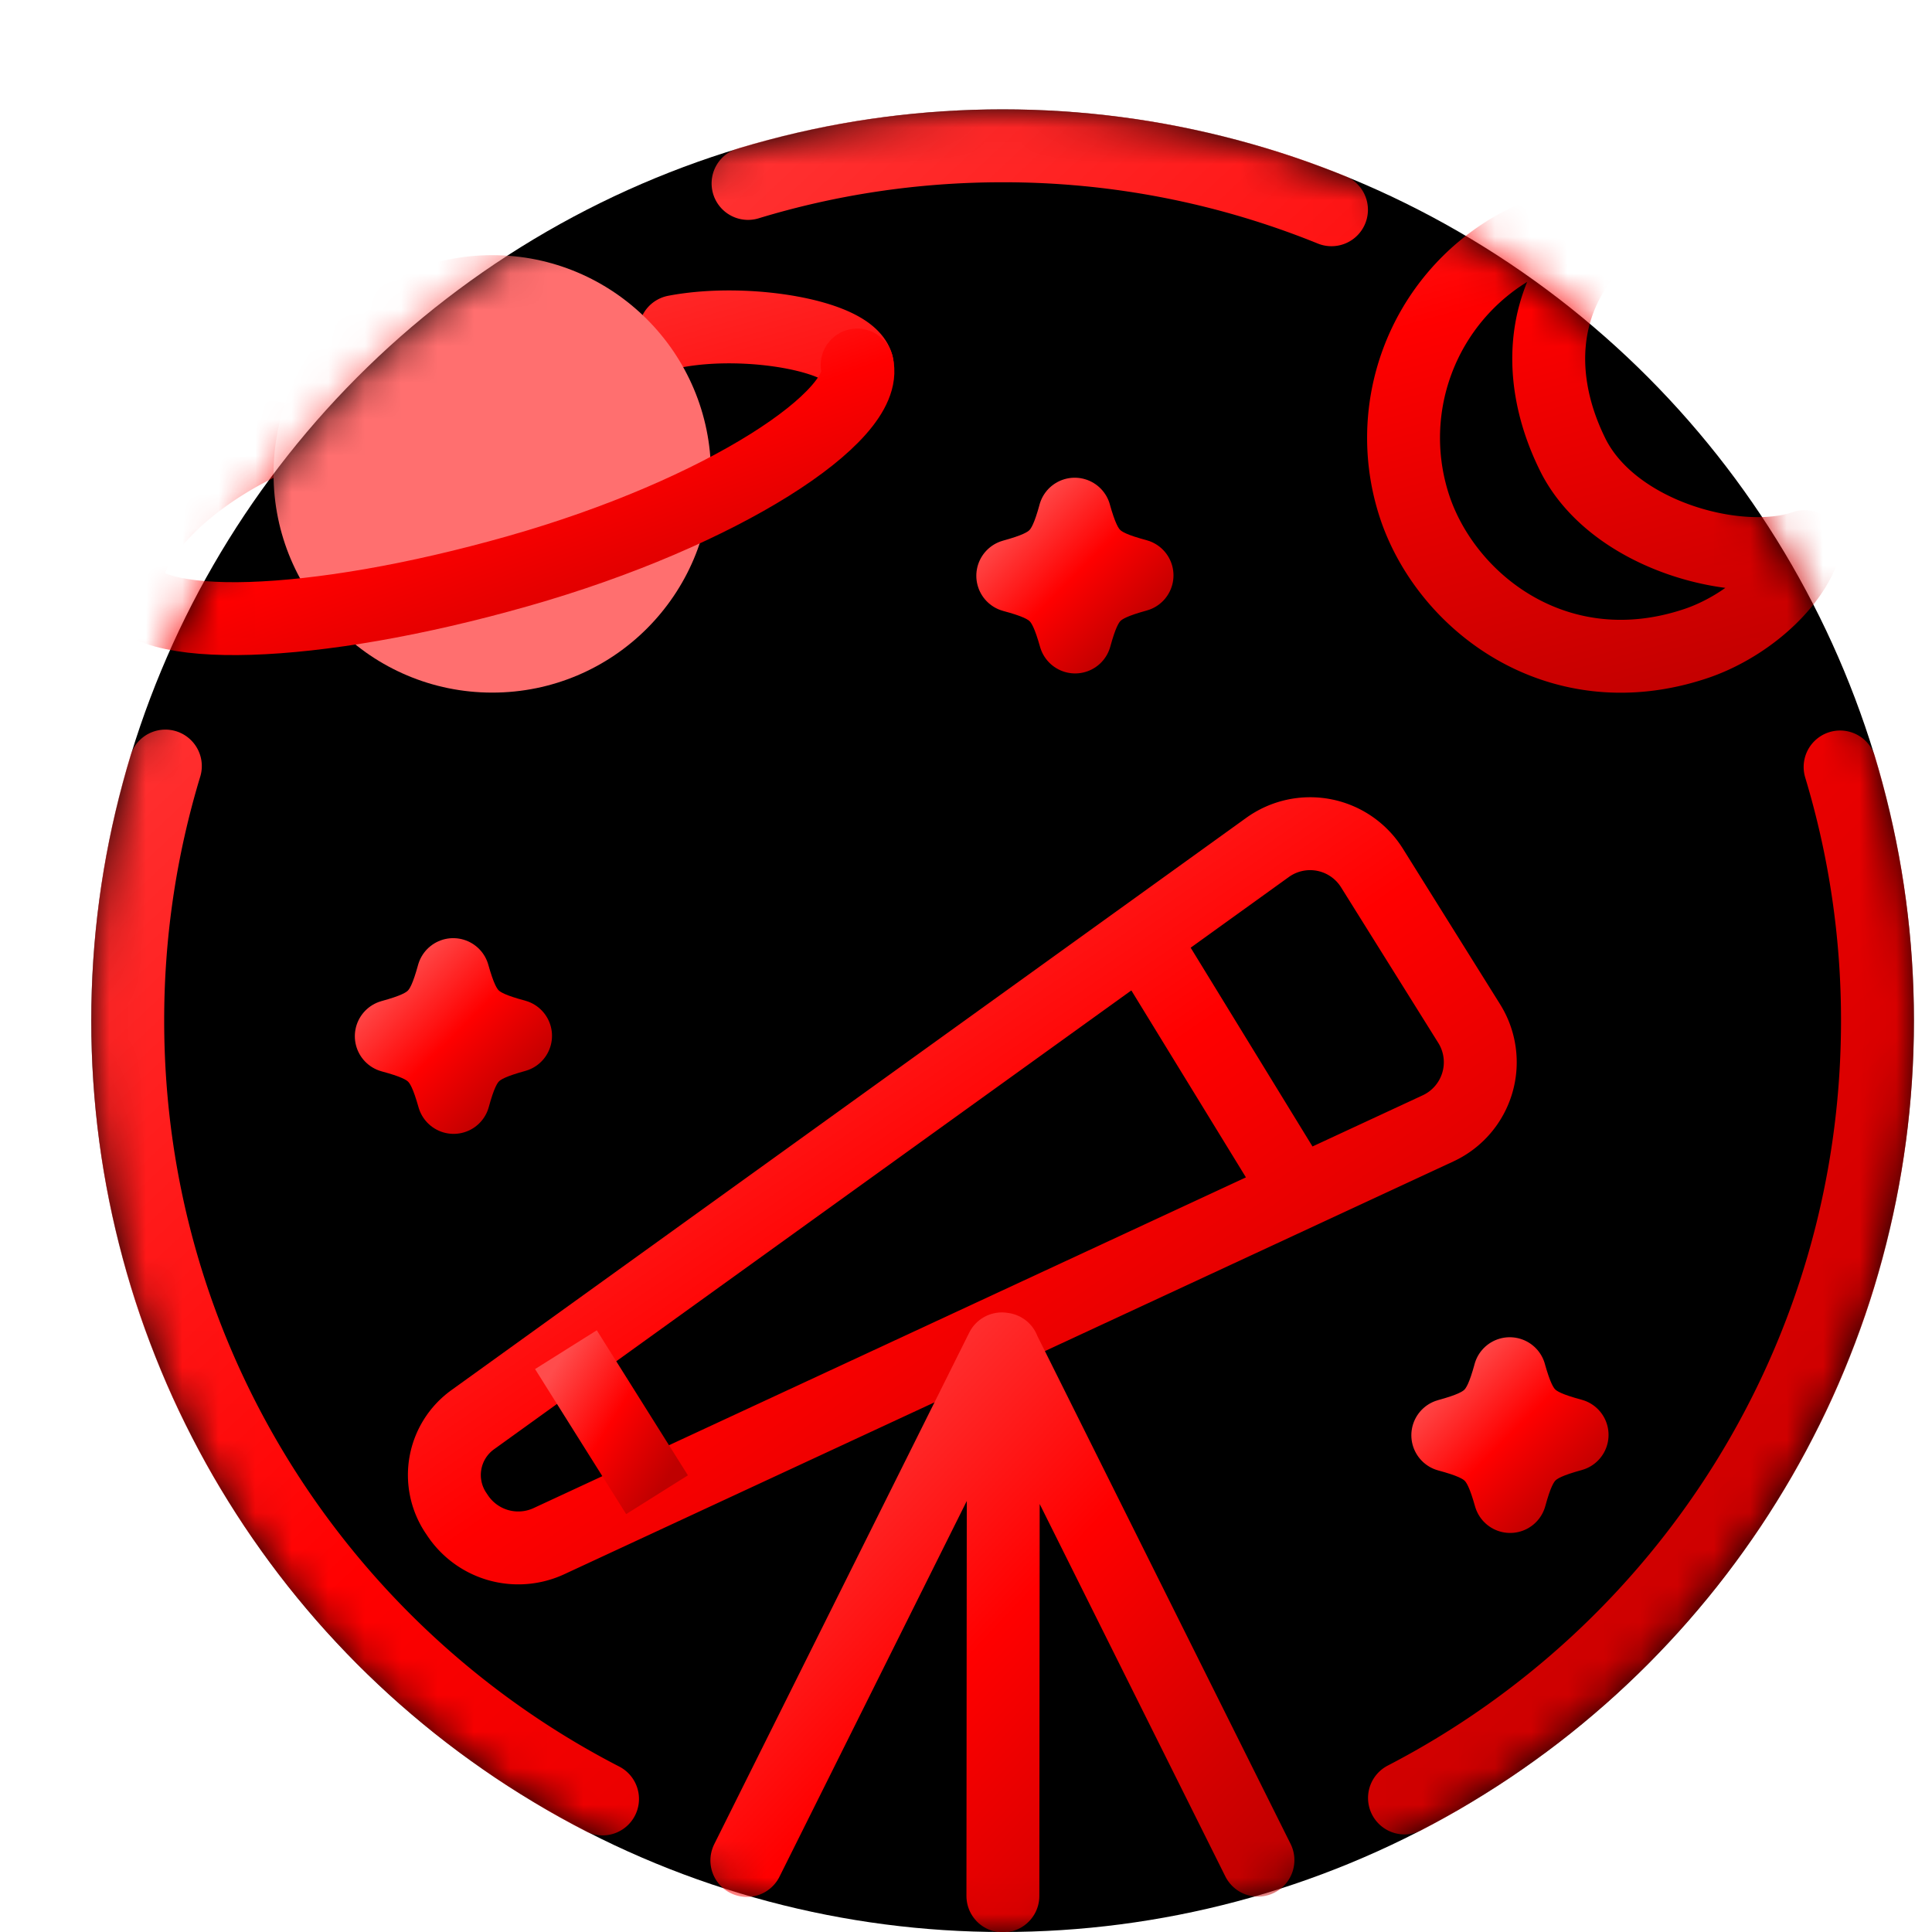 <svg xmlns="http://www.w3.org/2000/svg" viewBox="0.992 -0 52.008 53" height="48" width="48">
    <defs>
      <mask id="mask">
        <circle class="gauge-base" r="25" cx="28" cy="28" fill="white"/>
      </mask>
  <!--Define a gradient for the lines with more shades of red-->
      <linearGradient id="redGradient" x1="0%" y1="0%" x2="100%" y2="100%">
        <stop offset="0%" style="stop-color:#FF4C4C; stop-opacity:1"/>
        <stop offset="50%" style="stop-color:#FF0000; stop-opacity:1"/>
        <stop offset="100%" style="stop-color:#BF0000; stop-opacity:1"/>
      </linearGradient>
    </defs>
    <svg xmlns="http://www.w3.org/2000/svg" class="gauge info">
      <circle class="gauge-base" r="25" cx="28" cy="28"/>
    </svg>
    <svg xmlns="http://www.w3.org/2000/svg" mask="url(#mask)">
      <g transform="translate(3 4)" fill="none" fill-rule="evenodd">
        <path d="M10 37.5l.049.073a2 2 0 002.506.705l24.391-11.324a2 2 0 00.854-2.874l-2.668-4.27a2 2 0 00-2.865-.562L10.463 34.947A1.869 1.869 0 0010 37.5zM33.028 28.592l-4.033-6.58" stroke="url(#redGradient)" stroke-width="2" stroke-linecap="round" stroke-linejoin="round"/>
        <path stroke="url(#redGradient)" stroke-width="2" stroke-linejoin="round" d="M15.52 37.004l-2.499-3.979"/>
        <path stroke="url(#redGradient)" stroke-width="2" stroke-linecap="round" stroke-linejoin="round" d="M25.008 48.011l.013-15.002M17.984 47.038l6.996-14.035M32.005 47.029l-6.987-14.016"/>
        <path d="M2.032 17.015A23.999 23.999 0 001 24c0 9.3 5.29 17.365 13.025 21.35m22-.027C43.734 41.33 49 33.28 49 24a24 24 0 00-1.025-6.96M34.022 1.754A23.932 23.932 0 0025 0c-2.429 0-4.774.36-6.983 1.032" stroke="url(#redGradient)" stroke-width="2" stroke-linecap="round" stroke-linejoin="round"/>
        <path d="M40.64 8.472c-1.102-2.224-.935-4.764 1.382-6.465-.922-.087-2.209.326-3.004.784a6.024 6.024 0 00-2.674 7.229c.94 2.618 3.982 4.864 7.66 3.64 1.292-.429 2.615-1.508 2.996-2.665-1.8.625-5.258-.3-6.36-2.523zM21.013 6.015c-.22-.802-3.018-1.295-4.998-.919M4.998 8.006C2.25 9.22.808 11.146 1.011 12.009" stroke="url(#redGradient)" stroke-width="2" stroke-linecap="round" stroke-linejoin="round"/>
        <circle fill="#FF6F6F" cx="11" cy="9" r="6"/>
        <path d="M.994 12.022c.351 1.38 5.069 1.25 10.713-.355 5.644-1.603 9.654-4.273 9.303-5.653" stroke="url(#redGradient)" stroke-width="2" stroke-linecap="round" stroke-linejoin="round"/>
        <path d="M26.978 10.105c.318 1.123.573 1.373 1.71 1.679-1.135.314-1.388.566-1.698 1.69-.318-1.122-.573-1.373-1.711-1.679 1.135-.314 1.39-.566 1.7-1.69" fill="#FF6F6F"/>
        <path d="M26.978 10.105c.318 1.123.573 1.373 1.71 1.679-1.135.314-1.388.566-1.698 1.69-.318-1.122-.573-1.373-1.711-1.679 1.135-.314 1.39-.566 1.7-1.69z" stroke="url(#redGradient)" stroke-width="2" stroke-linecap="round" stroke-linejoin="round"/>
        <path d="M9.929 22.737c.317 1.121.573 1.372 1.71 1.678-1.135.314-1.389.566-1.699 1.69-.318-1.121-.573-1.372-1.71-1.679 1.134-.313 1.389-.566 1.699-1.69" fill="#FF6F6F"/>
        <path d="M9.929 22.737c.317 1.121.573 1.372 1.71 1.678-1.135.314-1.389.566-1.699 1.69-.318-1.121-.573-1.372-1.71-1.679 1.134-.313 1.389-.566 1.699-1.69z" stroke="url(#redGradient)" stroke-width="2" stroke-linecap="round" stroke-linejoin="round"/>
        <path d="M38.912 33.684c.318 1.122.573 1.373 1.711 1.679-1.136.313-1.39.565-1.7 1.69-.317-1.123-.573-1.372-1.71-1.68 1.136-.313 1.389-.565 1.7-1.689" fill="#FF6F6F"/>
        <path d="M38.912 33.684c.318 1.122.573 1.373 1.711 1.679-1.136.313-1.39.565-1.7 1.69-.317-1.123-.573-1.372-1.71-1.68 1.136-.313 1.389-.565 1.7-1.689z" stroke="url(#redGradient)" stroke-width="2" stroke-linecap="round" stroke-linejoin="round"/>
      </g>
    </svg>
  </svg>
